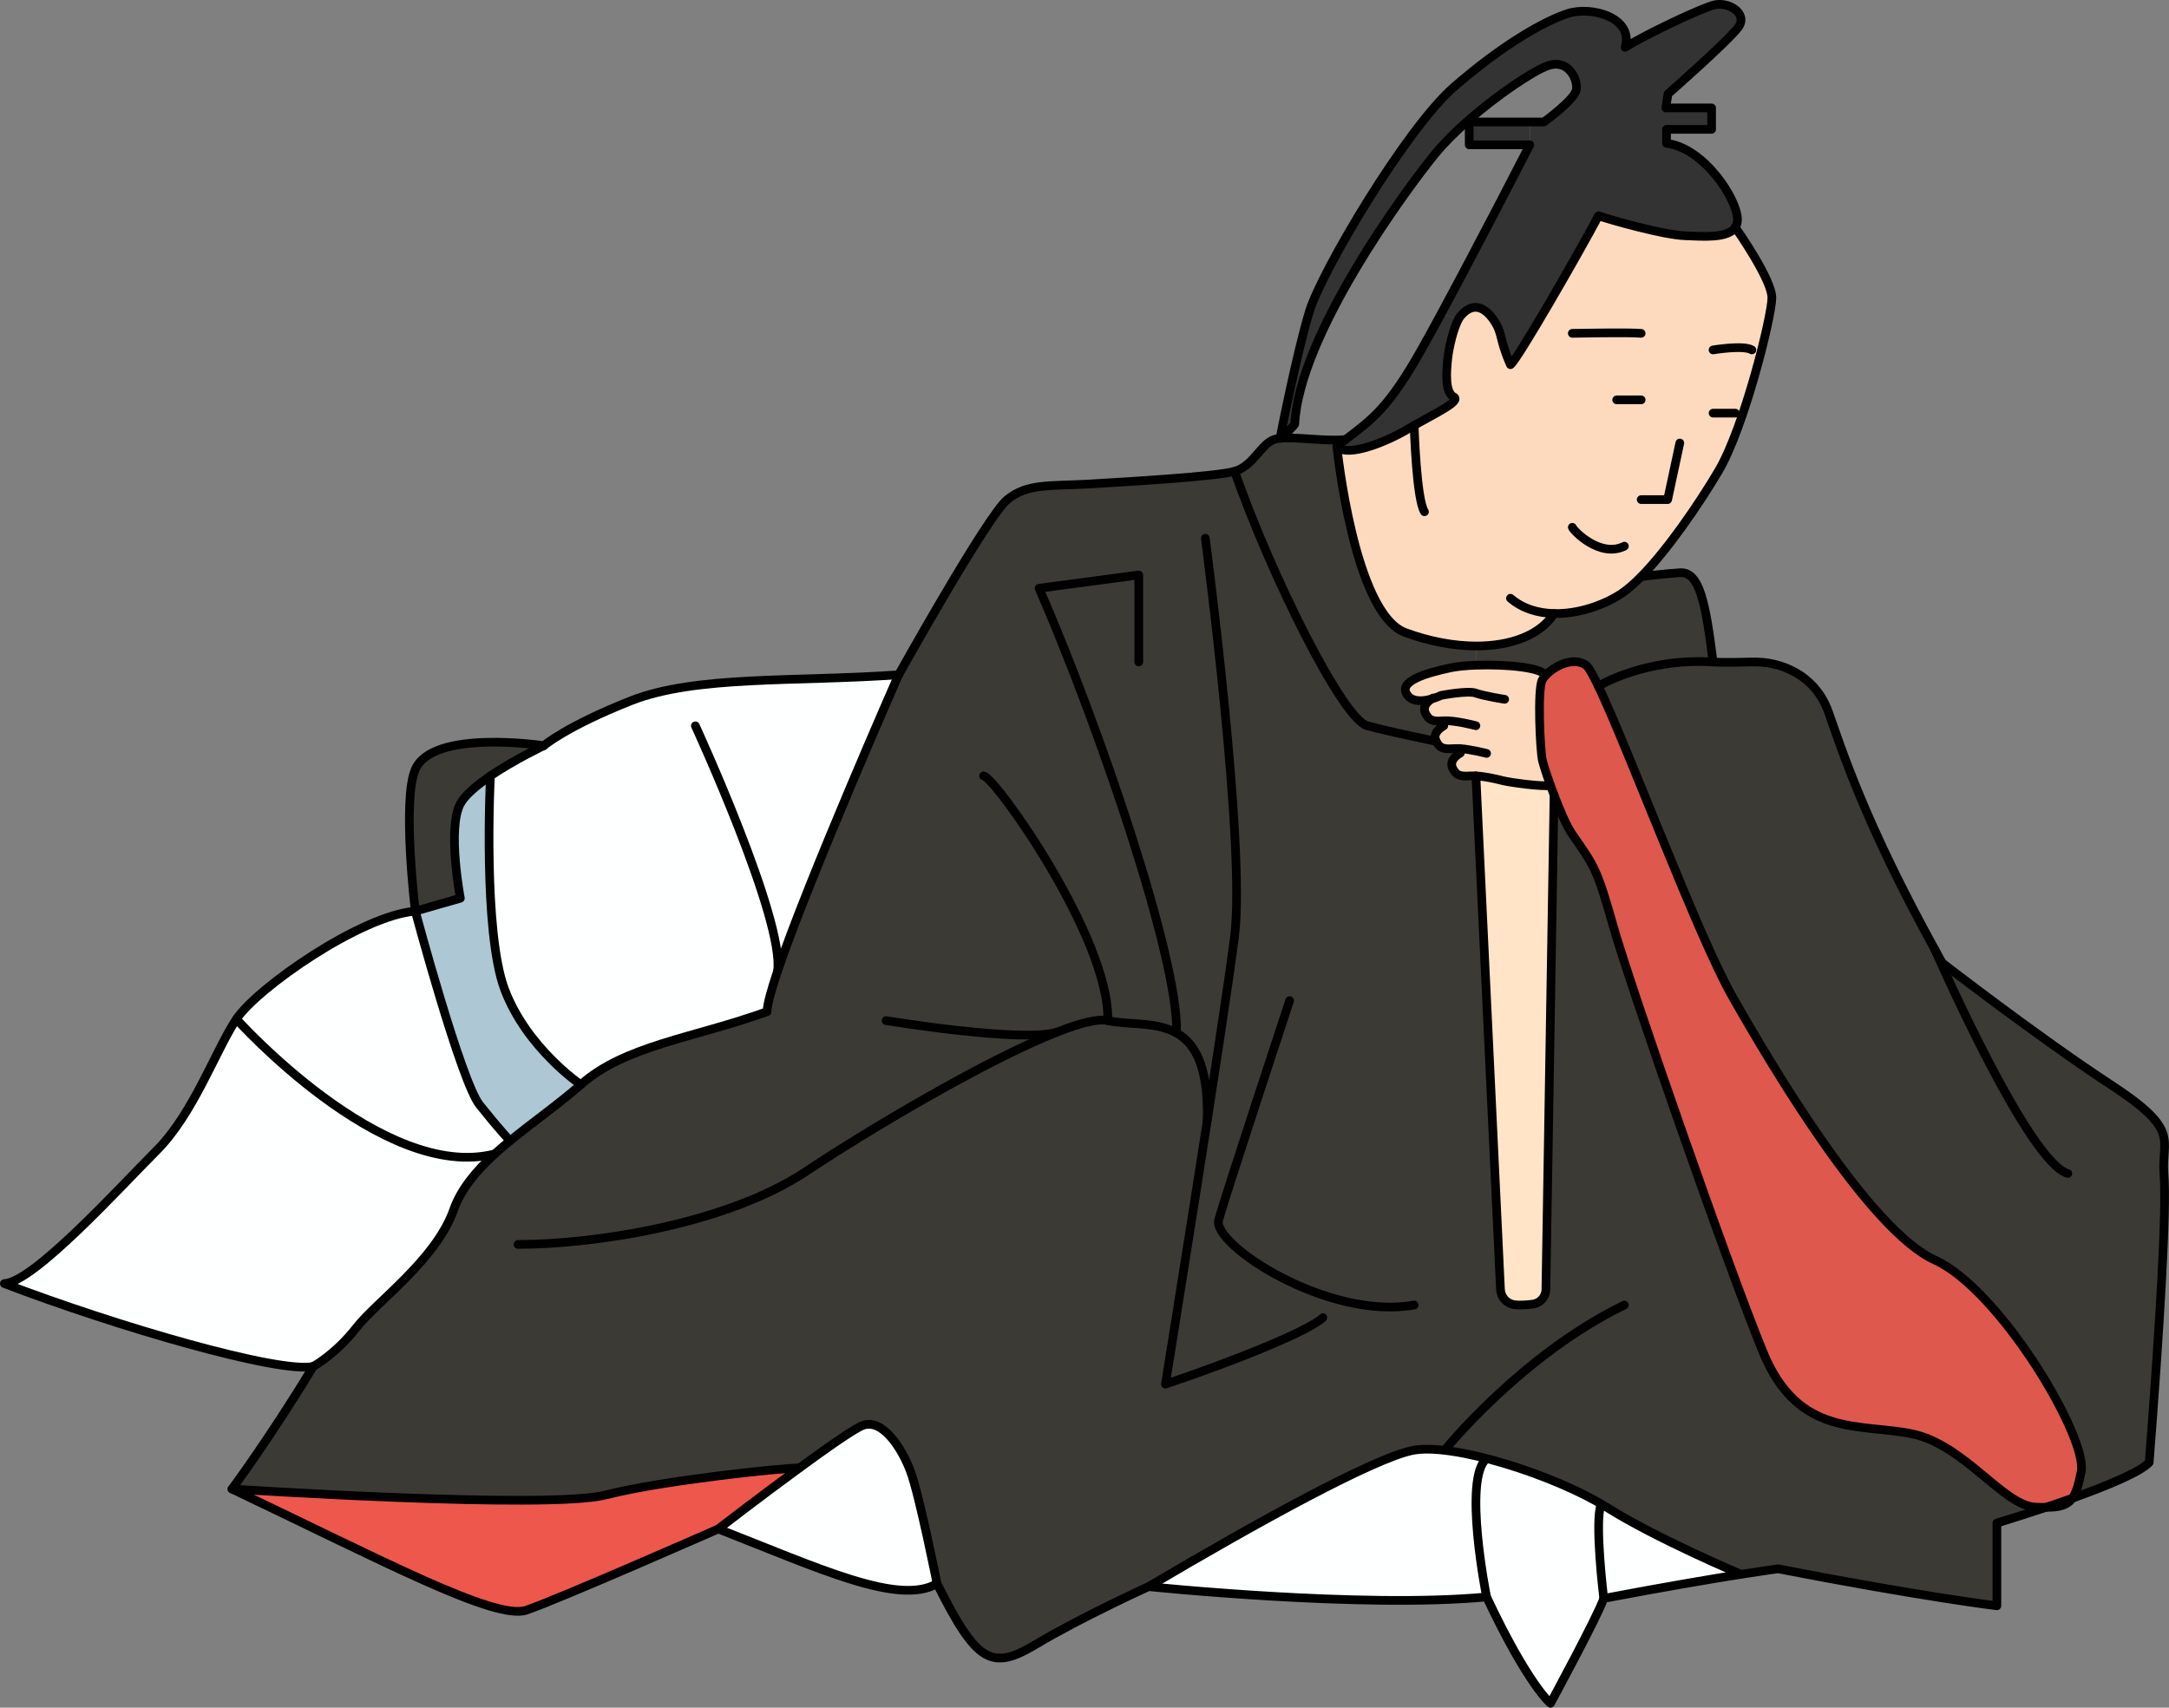 <?xml version="1.0" encoding="UTF-8"?>
<svg id="_レイヤー_1" data-name="レイヤー 1" xmlns="http://www.w3.org/2000/svg" viewBox="0 0 249.76 196.67">
  <rect x="0" y="0" width="249.76" height="196.67" fill="#808080" stroke="none"/>
  <defs>
    <style>
      .cls-1 {
        stroke-miterlimit: 10;
      }

      .cls-1, .cls-2 {
        fill: none;
        stroke: #000;
      }

      .cls-2 {
        stroke-linecap: round;
        stroke-linejoin: round;
      }

      .cls-3 {
        fill: #adc7d4;
      }

      .cls-3, .cls-4, .cls-5, .cls-6, .cls-7, .cls-8, .cls-9, .cls-10 {
        stroke-width: 0px;
      }

      .cls-4 {
        fill: #333;
      }

      .cls-5 {
        fill: #feffff;
      }

      .cls-6 {
        fill: #3c3a35;
      }

      .cls-7 {
        fill: #ffe4c7;
      }

      .cls-8 {
        fill: #de584d;
      }

      .cls-9 {
        fill: #ee574c;
      }

      .cls-10 {
        fill: #fddabe;
      }
    </style>
  </defs>
  <g>
    <g>
      <path class="cls-6" d="m222.84,109.44c.26.48.53.96.81,1.46,0,0,11.23,8.68,19.4,14.02,8.17,5.34,5.79,6.23,6.13,10.32.34,4.08-.51,17.87-1.7,33.19-.99,1.08-4.73,2.65-8.85,4.12.44-.61.73-1.58,1.02-3.06.76-3.95-9.37-20.98-16.86-24.38s-18.55-21.96-23.29-30.3c-4-7.03-11.97-28.5-15.45-35.79,0,0,5.36-3.28,13.21-2.78,0,0,1.19.1,4.47,0,3.28-.11,7.28,1.47,8.81,5.75,1.48,4.14,4.07,12.51,12.26,27.37,0,0,.01.03.04.08Z"/>
      <path class="cls-8" d="m222.79,145.11c7.49,3.4,17.62,20.43,16.86,24.38-.29,1.48-.58,2.45-1.02,3.06-1,.36-2.02.71-3.04,1.05-.35.01-.75,0-1.18-.02-3.7-.13-8.17-7.15-14.17-8.43-6-1.27-13.15.51-17.23-9.44-4.09-9.96-15.32-42.26-17.24-49.03-1.91-6.76-2.17-6.89-4.72-10.59-.65-.92-1.43-2.77-2.1-4.52h0c-.15-.38-.28-.75-.41-1.11-.48-1.33-.84-2.47-.94-2.92-.25-1.15-.59-8.11-.01-9.23.08-.15.2-.32.36-.49h0c.96-1.07,3.14-2.24,4.67-1.22.28.19.78,1.06,1.43,2.42,3.48,7.29,11.45,28.76,15.45,35.79,4.74,8.34,15.8,26.9,23.29,30.3Z"/>
      <path class="cls-5" d="m200.48,181.31c-3.32.53-8.58,1.41-15.81,2.78-.68,2.04-6.13,12.08-6.13,12.08,0,0-2.55-2.04-7.36-12.25-14.34,1.36-38.92-1.19-38.92-1.19,12.66-7.49,25.68-14.64,30.28-15.66,4.59-1.02,16.61,2.85,22.48,6.53,5.86,3.68,15.46,7.71,15.46,7.71Z"/>
      <path class="cls-7" d="m178.95,91.56h0s-.94,56.94-.94,56.94c-.01.87-.67,1.6-1.53,1.7-.72.09-1.55.15-2.13.06-.87-.14-1.52-.86-1.57-1.74l-2.83-59.16c1.31.07,3.14.56,3.14.56.9.21,4.51.71,5.45.54.13.36.26.73.41,1.1Z"/>
      <rect class="cls-4" x="169.18" y="14.05" width="6.98" height="2.63"/>
      <path class="cls-6" d="m170,74.4c3.99,0,7.35-1.25,8.95-3.73h0c2.79.06,5.71-.97,7.72-2.28.71-.47,1.49-1.15,2.32-1.99.19-.02,2.24-.28,4.44-.44,2.3-.17,2.98,3.58,3.83,10.28-7.85-.5-13.21,2.78-13.21,2.78-.65-1.36-1.15-2.23-1.43-2.42-1.53-1.02-3.71.15-4.67,1.21-.31-.93-4.55-1.32-7.93-1.2l-.02-2.21Z"/>
      <path class="cls-6" d="m56.98,132.89c.56-.5,1.14-1.01,1.75-1.5,2.69-2.21,5.69-4.3,8.15-6.47,5.11-4.53,12.94-5.34,21.45-8.41,0-.77.46-2.44,1.21-4.68,3.6-10.64,13.94-34.12,13.94-34.12,0,0,10.21-18.3,12.51-20.17,2.29-1.88,4.85-1.54,9.27-1.79,4.43-.26,14.73-.85,16.9-1.47,4.29,12.19,12.46,28.54,15.27,29.3s7.95,1.8,7.95,1.8c.39.76.77.93,2.04.84.22-.02.49-.01.76,0l-.02.5s-1.42.71-.87,1.79c.4.76.77.93,2.05.84.18,0,.38,0,.61,0l2.83,59.16c.05.88.7,1.6,1.57,1.74.58.09,1.41.03,2.13-.06.86-.1,1.52-.83,1.53-1.7l.94-56.93c.67,1.75,1.45,3.6,2.1,4.52,2.55,3.7,2.81,3.83,4.72,10.59,1.92,6.77,13.15,39.07,17.24,49.03,4.08,9.95,11.23,8.17,17.23,9.44,6,1.28,10.47,8.3,14.17,8.43.43.02.83.03,1.18.02-2.02.68-3.99,1.3-5.65,1.81v9.53s-8.51-1.02-25.19-4.26c0,0-1.42.19-4.27.63,0,0-9.6-4.03-15.46-7.71-5.87-3.68-17.89-7.55-22.48-6.53-4.6,1.02-17.62,8.17-30.28,15.66,0,0-7.85,3.57-12.96,6.64-5.1,3.06-6.8,2.21-11.4-6.98,0,0-2.04-10.22-3.06-12.94s-3.24-6.13-5.5-5.28c-.96.36-4.03,2.51-7.28,4.89-1.87,0-15.65,1.41-22.29,3.11-6.64,1.71-43.06-.68-43.06-.68,0,0,4.42-5.95,9.36-14.12,0,0,2.55-1.37,4.94-4.43,2.38-3.06,9.19-7.83,11.23-13.62.84-2.38,2.6-4.47,4.74-6.43Z"/>
      <path class="cls-10" d="m166.2,83.02c-1.28.09-1.65-.08-2.04-.84-.43-.83.31-1.44.68-1.68-.88.25-2.08.4-2.72-.37-1.34-1.63,2.08-2.61,4.87-3.21.77-.17,1.85-.27,3.03-.31,3.38-.12,7.62.27,7.93,1.2h0c-.16.18-.28.35-.36.5-.58,1.12-.24,8.08.01,9.23.1.45.46,1.59.94,2.92-.94.17-4.55-.33-5.45-.54,0,0-1.83-.49-3.14-.56-.23,0-.43,0-.61,0-1.28.09-1.65-.08-2.05-.84-.55-1.08.87-1.79.87-1.79l.02-.5c-.27-.02-.54-.03-.76,0-1.27.09-1.65-.08-2.04-.84-.55-1.07.87-1.79.87-1.79l-.02-.57h-.03Z"/>
      <path class="cls-4" d="m163.73,40.17c.67-1.18,1.43-2.57,2.24-4.07l1.98.65c-.59,1.07-1.09,3.19-1.24,4.53-.17,1.53-.34,3.91.68,4.43.93.47-2.19,1.93-4.55,3.28h0c-.22.13-.44.26-.64.38-2.38,1.44-7.07,3.4-8.26,2.04.35-.28.69-.54,1.01-.79,3.03-2.32,4.94-3.6,8.78-10.45Z"/>
      <path class="cls-10" d="m162.84,49h0c2.36-1.36,5.48-2.82,4.55-3.29-1.02-.52-.85-2.9-.68-4.43.15-1.34.65-3.46,1.24-4.53.09-.15.17-.28.26-.38,1.31-1.56,2.67-1.13,3.78.48,1.1,1.62.58,2.09,1.94,5.15.77-.51,7.84-12.81,10.14-17.15,1.19.43,7.49,2.22,9.96,2.3,2.07.08,4.93.33,5.78-.96.22.3,4.22,6,4.22,8.11s-3.19,14.94-6.13,19.92c-2.31,3.91-5.88,9.09-8.91,12.18-.83.84-1.61,1.52-2.32,1.99-2.01,1.31-4.93,2.34-7.72,2.27h0c-1.6,2.49-4.96,3.74-8.95,3.74-2.57,0-5.39-.52-8.18-1.55-5.92-2.18-7.88-21.44-7.88-21.44,1.19,1.36,5.88-.6,8.26-2.04.2-.12.42-.25.64-.37Z"/>
      <path class="cls-6" d="m166.25,83.59s-1.42.72-.87,1.79c0,0-5.14-1.04-7.95-1.8s-10.98-17.11-15.27-29.3c2.17-.62,3.02-3.13,4.55-3.66.19-.07.42-.11.68-.14,1.82-.21,5.19.39,7.56.14-.32.25-.66.51-1.01.79,0,0,1.96,19.26,7.88,21.44,2.79,1.03,5.61,1.55,8.18,1.55l.02,2.21c-1.18.04-2.26.14-3.03.31-2.79.6-6.21,1.58-4.87,3.21.64.77,1.84.62,2.72.37-.37.24-1.11.85-.68,1.68.39.76.76.93,2.04.84h.03l.02.57Z"/>
      <path class="cls-4" d="m147.4,50.46c.07-.41,1.98-10.05,3.39-14.63,1.45-4.68,11.15-21.02,16.6-25.78,5.45-4.77,10.47-7.66,13.19-8.51,2.72-.86,7.58.51,6.55,3.91,2.64-1.62,8.43-4.34,10.13-4.85s4.09.94,2.9,2.55c-1.2,1.62-8.09,7.66-8.09,7.66l-.25,1.62h5.27v2.47h-5.19v1.61c4.34.51,8.17,6.47,8.17,8.77,0,.36-.09.66-.26.9h0c-.85,1.3-3.71,1.05-5.78.97-2.47-.08-8.77-1.87-9.96-2.3-2.3,4.34-9.37,16.64-10.14,17.15-1.36-3.06-.84-3.53-1.94-5.15-1.11-1.61-2.47-2.04-3.78-.48-.09.1-.17.23-.26.38l-1.98-.65c4.37-8.09,10.19-19.42,10.19-19.42v-2.63h1.61s3.58-2.56,3.75-3.75-.94-3.57-3.32-2.72c-1.68.6-5.72,3.31-9.16,6.31-1.44,1.27-2.77,2.59-3.78,3.82-3.4,4.17-15.66,20.85-16.17,31.14-.48.65-1.55,1.5-1.69,1.61Z"/>
      <path class="cls-5" d="m104.84,169.45c1.02,2.72,3.06,12.94,3.06,12.94-4.42,2.55-13.45-1.71-25.19-6.3,0,0,4.85-3.74,9.35-7.03,3.25-2.38,6.32-4.53,7.28-4.89,2.26-.85,4.48,2.56,5.5,5.28Z"/>
      <path class="cls-5" d="m89.54,111.83c-.75,2.24-1.21,3.91-1.21,4.68-8.51,3.07-16.34,3.88-21.45,8.41,0,0-6.21-4.19-8.77-10.96-2.51-6.67-1.66-24.1-1.64-24.59h0c2.79-1.9,6.15-3.49,6.15-3.49,0,0,2.56-2.22,10.05-5.18,7.49-2.95,19.06-2.14,30.81-2.99,0,0-10.34,23.48-13.94,34.12Z"/>
      <path class="cls-9" d="m92.06,169.06c-4.5,3.29-9.35,7.03-9.35,7.03,0,0-18.55,8.17-22.13,9.36-3.57,1.19-16.68-5.79-33.87-13.96,0,0,36.42,2.39,43.06.68,6.64-1.7,20.42-3.11,22.29-3.11Z"/>
      <path class="cls-3" d="m58.11,113.96c2.56,6.77,8.77,10.96,8.77,10.96-2.46,2.17-5.46,4.26-8.15,6.47,0,0-1.38-1.47-3.51-4.15s-7.4-22.3-7.4-22.3l5.19-1.49s-1.53-8.04,0-10.89c.55-1.01,1.92-2.15,3.46-3.19-.02.49-.87,17.92,1.64,24.59Z"/>
      <path class="cls-6" d="m62.62,85.88s-3.36,1.59-6.15,3.48h0c-1.54,1.05-2.91,2.19-3.46,3.2-1.53,2.85,0,10.89,0,10.89l-5.19,1.49s-1.54-12.77,0-16.33c2.01-4.68,14.8-2.73,14.8-2.73Z"/>
      <path class="cls-5" d="m58.73,131.39c-.61.49-1.19,1-1.75,1.5-12.87,3.33-29.76-15.52-29.76-15.52,2.38-3.58,14.3-11.92,20.6-12.43,0,0,5.27,19.62,7.4,22.3s3.51,4.15,3.51,4.15Z"/>
      <path class="cls-5" d="m36.07,157.37c-3.91.85-22.64-4.6-35.57-9.54,3.4-.17,13.27-11.06,17.53-15.32s6.81-11.57,9.19-15.14c0,0,16.89,18.85,29.76,15.52-2.14,1.96-3.9,4.05-4.74,6.43-2.04,5.79-8.85,10.56-11.23,13.62-2.39,3.06-4.94,4.43-4.94,4.43Z"/>
    </g>
    <g>
      <path class="cls-2" d="m162.84,49c-.22.12-.44.25-.64.37-2.38,1.44-7.07,3.4-8.26,2.04.35-.28.69-.54,1.01-.79,3.03-2.32,4.94-3.6,8.78-10.45.67-1.18,1.43-2.57,2.24-4.07,4.37-8.09,10.19-19.42,10.19-19.42h-6.98v-2.63h8.59s3.58-2.56,3.75-3.75-.94-3.57-3.32-2.72c-1.68.6-5.72,3.31-9.16,6.31-1.44,1.27-2.77,2.59-3.78,3.82-3.4,4.17-15.66,20.85-16.17,31.14-.48.65-1.55,1.5-1.69,1.61"/>
      <path class="cls-2" d="m199.81,26.19c-.85,1.29-3.71,1.04-5.78.96-2.47-.08-8.77-1.87-9.96-2.3-2.3,4.34-9.37,16.64-10.14,17.15-1.36-3.06-.84-3.53-1.94-5.15-1.11-1.61-2.47-2.04-3.78-.48-.09.1-.17.23-.26.38-.59,1.07-1.09,3.19-1.24,4.53-.17,1.53-.34,3.91.68,4.43.93.47-2.19,1.93-4.55,3.28"/>
      <path class="cls-2" d="m147.39,50.47h.01c.07-.42,1.98-10.06,3.39-14.64,1.45-4.68,11.15-21.02,16.6-25.78,5.45-4.77,10.47-7.66,13.19-8.51,2.72-.86,7.58.51,6.55,3.91,2.64-1.62,8.43-4.34,10.13-4.85s4.09.94,2.9,2.55c-1.2,1.62-8.09,7.66-8.09,7.66l-.25,1.62h5.27v2.47h-5.19v1.61c4.34.51,8.17,6.47,8.17,8.77,0,.36-.09.66-.26.9"/>
      <path class="cls-2" d="m199.81,26.18h0c.22.31,4.22,6.01,4.22,8.12s-3.19,14.94-6.13,19.92c-2.31,3.91-5.88,9.09-8.91,12.18-.83.84-1.61,1.52-2.32,1.99-2.01,1.31-4.93,2.34-7.72,2.27-1.82-.04-3.6-.55-5.02-1.76"/>
      <path class="cls-2" d="m181.05,60.73c.13.38,3.19,3.57,6,2.17"/>
      <polyline class="cls-2" points="193.43 51.02 192.03 57.54 188.98 57.54"/>
      <line class="cls-2" x1="186.16" y1="46.05" x2="188.98" y2="46.05"/>
      <line class="cls-2" x1="197.26" y1="47.58" x2="199.82" y2="47.58"/>
      <path class="cls-2" d="m181.05,38.39s6.54-.13,7.93,0"/>
      <path class="cls-2" d="m197.26,40.3s3.51-.59,4.47,0"/>
      <path class="cls-2" d="m177.95,77.81c-.31-.93-4.55-1.32-7.93-1.2-1.18.04-2.26.14-3.03.31-2.79.6-6.21,1.58-4.87,3.21.64.77,1.84.62,2.72.37.63-.18,1.1-.41,1.1-.41,0,0,3.09-.6,4.01-.26.93.34,3.31.71,3.31.71"/>
      <path class="cls-2" d="m165.03,80.39s-.08.04-.19.11c-.37.24-1.11.85-.68,1.68.39.76.76.93,2.04.84h.03c1.29-.09,3.72.56,3.72.56"/>
      <path class="cls-2" d="m166.25,83.59s-1.42.72-.87,1.79c.39.76.77.93,2.04.84.22-.02.49-.01.76,0,1.31.11,3,.55,3,.55"/>
      <path class="cls-2" d="m168.16,86.73s-1.42.71-.87,1.79c.4.76.77.93,2.05.84.18,0,.38,0,.61,0,1.31.07,3.14.56,3.14.56.9.21,4.51.71,5.45.54"/>
      <path class="cls-2" d="m178.95,91.56c-.15-.37-.28-.74-.41-1.1-.48-1.33-.84-2.47-.94-2.92-.25-1.15-.59-8.11-.01-9.23.08-.15.2-.32.36-.49h0c.96-1.07,3.14-2.24,4.67-1.22.28.19.78,1.06,1.43,2.42,3.48,7.29,11.45,28.76,15.45,35.79,4.74,8.34,15.8,26.9,23.29,30.3s17.62,20.43,16.86,24.38c-.29,1.48-.58,2.45-1.02,3.06-.6.84-1.49,1.05-3.04,1.05-.35.01-.75,0-1.18-.02-3.7-.13-8.17-7.15-14.17-8.43-6-1.27-13.15.51-17.23-9.44-4.09-9.96-15.32-42.26-17.24-49.03-1.91-6.76-2.17-6.89-4.72-10.59-.65-.92-1.43-2.77-2.1-4.52"/>
      <path class="cls-2" d="m169.95,89.36l2.83,59.16c.05.88.7,1.6,1.57,1.74.58.09,1.41.03,2.13-.06.86-.1,1.52-.83,1.53-1.7l.94-56.93h0"/>
      <path class="cls-2" d="m162.84,48.99h0c.01.38.27,8.58,1.19,9.95"/>
      <path class="cls-2" d="m153.94,51.41s1.96,19.26,7.88,21.44c2.79,1.03,5.61,1.55,8.18,1.55,3.99,0,7.35-1.25,8.95-3.73"/>
      <path class="cls-2" d="m222.8,109.36c-8.19-14.86-10.78-23.23-12.26-27.37-1.53-4.28-5.53-5.86-8.81-5.75-3.28.1-4.47,0-4.47,0-.85-6.7-1.53-10.45-3.83-10.28-2.2.16-4.25.42-4.44.44h0"/>
      <path class="cls-2" d="m154.95,50.62c-2.37.25-5.74-.35-7.56-.14-.26.03-.49.07-.68.14-1.53.53-2.38,3.04-4.55,3.66s-12.47,1.21-16.9,1.47c-4.42.25-6.98-.09-9.27,1.79-2.3,1.87-12.51,20.17-12.51,20.17-11.75.85-23.32.04-30.81,2.99-7.49,2.96-10.05,5.18-10.05,5.18,0,0-12.79-1.95-14.8,2.73-1.54,3.56,0,16.33,0,16.33-6.3.51-18.22,8.85-20.6,12.43-2.38,3.57-4.94,10.89-9.19,15.14s-14.13,15.15-17.53,15.32c12.93,4.94,31.66,10.39,35.57,9.54-4.94,8.17-9.36,14.12-9.36,14.12,17.19,8.17,30.3,15.15,33.87,13.96,3.58-1.19,22.13-9.36,22.13-9.36,11.74,4.59,20.77,8.85,25.19,6.3,4.6,9.19,6.3,10.04,11.4,6.98,5.11-3.07,12.96-6.64,12.96-6.64,0,0,24.58,2.55,38.92,1.19,4.81,10.21,7.36,12.25,7.36,12.25,0,0,5.45-10.04,6.13-12.08,7.23-1.37,12.49-2.25,15.81-2.78,2.85-.44,4.27-.63,4.27-.63,16.68,3.24,25.19,4.26,25.19,4.26v-9.53c1.66-.51,3.63-1.13,5.65-1.81,1.02-.34,2.04-.69,3.04-1.05,4.12-1.47,7.86-3.04,8.85-4.12,1.19-15.32,2.04-29.11,1.7-33.19-.34-4.09,2.04-4.98-6.13-10.32-8.17-5.34-19.4-14.02-19.4-14.02-.28-.5-.55-.98-.81-1.46"/>
      <path class="cls-2" d="m103.48,77.71s-10.34,23.48-13.94,34.12c-.75,2.24-1.21,3.91-1.21,4.68-8.51,3.07-16.34,3.88-21.45,8.41-2.46,2.17-5.46,4.26-8.15,6.47-.61.49-1.19,1-1.75,1.5-2.14,1.96-3.9,4.05-4.74,6.43-2.04,5.79-8.85,10.56-11.23,13.62-2.39,3.06-4.94,4.43-4.94,4.43"/>
      <path class="cls-2" d="m138.79,61.99s4.69,35.38,3.37,45.84c-1.32,10.47-7.96,51.58-7.96,51.58,7.66-2.56,16.59-6.13,18.13-7.66"/>
      <path class="cls-2" d="m131.13,76.24v-10.02l-11.48,1.53c6.89,15.83,16.08,42.72,15.83,51.15"/>
      <path class="cls-2" d="m59.65,143.32c8.68,0,24-2.3,33.19-8.42,6.95-4.64,20.64-12.79,28.87-16.03,2.65-1.04,4.73-1.58,5.85-1.33,4.6,1.02,11.78-1.52,11.45,11.49"/>
      <path class="cls-2" d="m102.03,117.54s15.66,2.59,19.68,1.33"/>
      <path class="cls-2" d="m113.26,89.36c1.28.09,14.56,18.73,14.3,28.18"/>
      <path class="cls-2" d="m142.16,54.28c4.29,12.19,12.46,28.54,15.27,29.3s7.95,1.8,7.95,1.8"/>
      <path class="cls-2" d="m132.26,182.73c12.66-7.49,25.68-14.64,30.28-15.66,4.59-1.02,16.61,2.85,22.48,6.53,5.86,3.68,15.46,7.71,15.46,7.71"/>
      <path class="cls-2" d="m166.45,166.9s8.83-10.9,20.6-16.6"/>
      <path class="cls-2" d="m222.8,109.36s.01.03.04.08c.66,1.51,10.83,24.48,15.27,25.71"/>
      <path class="cls-2" d="m148.5,115.24s-7.41,22.47-8.17,25.27c-.77,2.81,12.56,11.57,22.51,9.79"/>
      <path class="cls-2" d="m184.05,79.02s5.36-3.28,13.21-2.78"/>
      <path class="cls-2" d="m80.07,83.59s10.26,22.29,9.47,28.24"/>
      <path class="cls-2" d="m27.22,117.37s16.89,18.85,29.76,15.52h.02"/>
      <path class="cls-2" d="m47.82,104.94s5.27,19.62,7.4,22.3,3.51,4.15,3.51,4.15"/>
      <path class="cls-2" d="m56.47,89.37c-1.54,1.04-2.91,2.18-3.46,3.19-1.53,2.85,0,10.89,0,10.89l-5.19,1.49"/>
      <path class="cls-2" d="m62.62,85.88s-3.36,1.59-6.15,3.48"/>
      <path class="cls-2" d="m56.47,89.36h0c-.02.5-.87,17.93,1.64,24.6,2.56,6.77,8.77,10.96,8.77,10.96"/>
      <path class="cls-2" d="m26.71,171.49s36.42,2.39,43.06.68c6.64-1.7,20.42-3.11,22.29-3.11"/>
      <path class="cls-2" d="m82.71,176.09s4.85-3.74,9.35-7.03c3.25-2.38,6.32-4.53,7.28-4.89,2.26-.85,4.48,2.56,5.5,5.28s3.06,12.94,3.06,12.94"/>
    </g>
  </g>
  <path class="cls-1" d="m171.18,183.92s-2.76-13.67,0-15.94"/>
  <path class="cls-1" d="m184.67,184.09s-1.1-8.98-.29-10.88"/>
</svg>